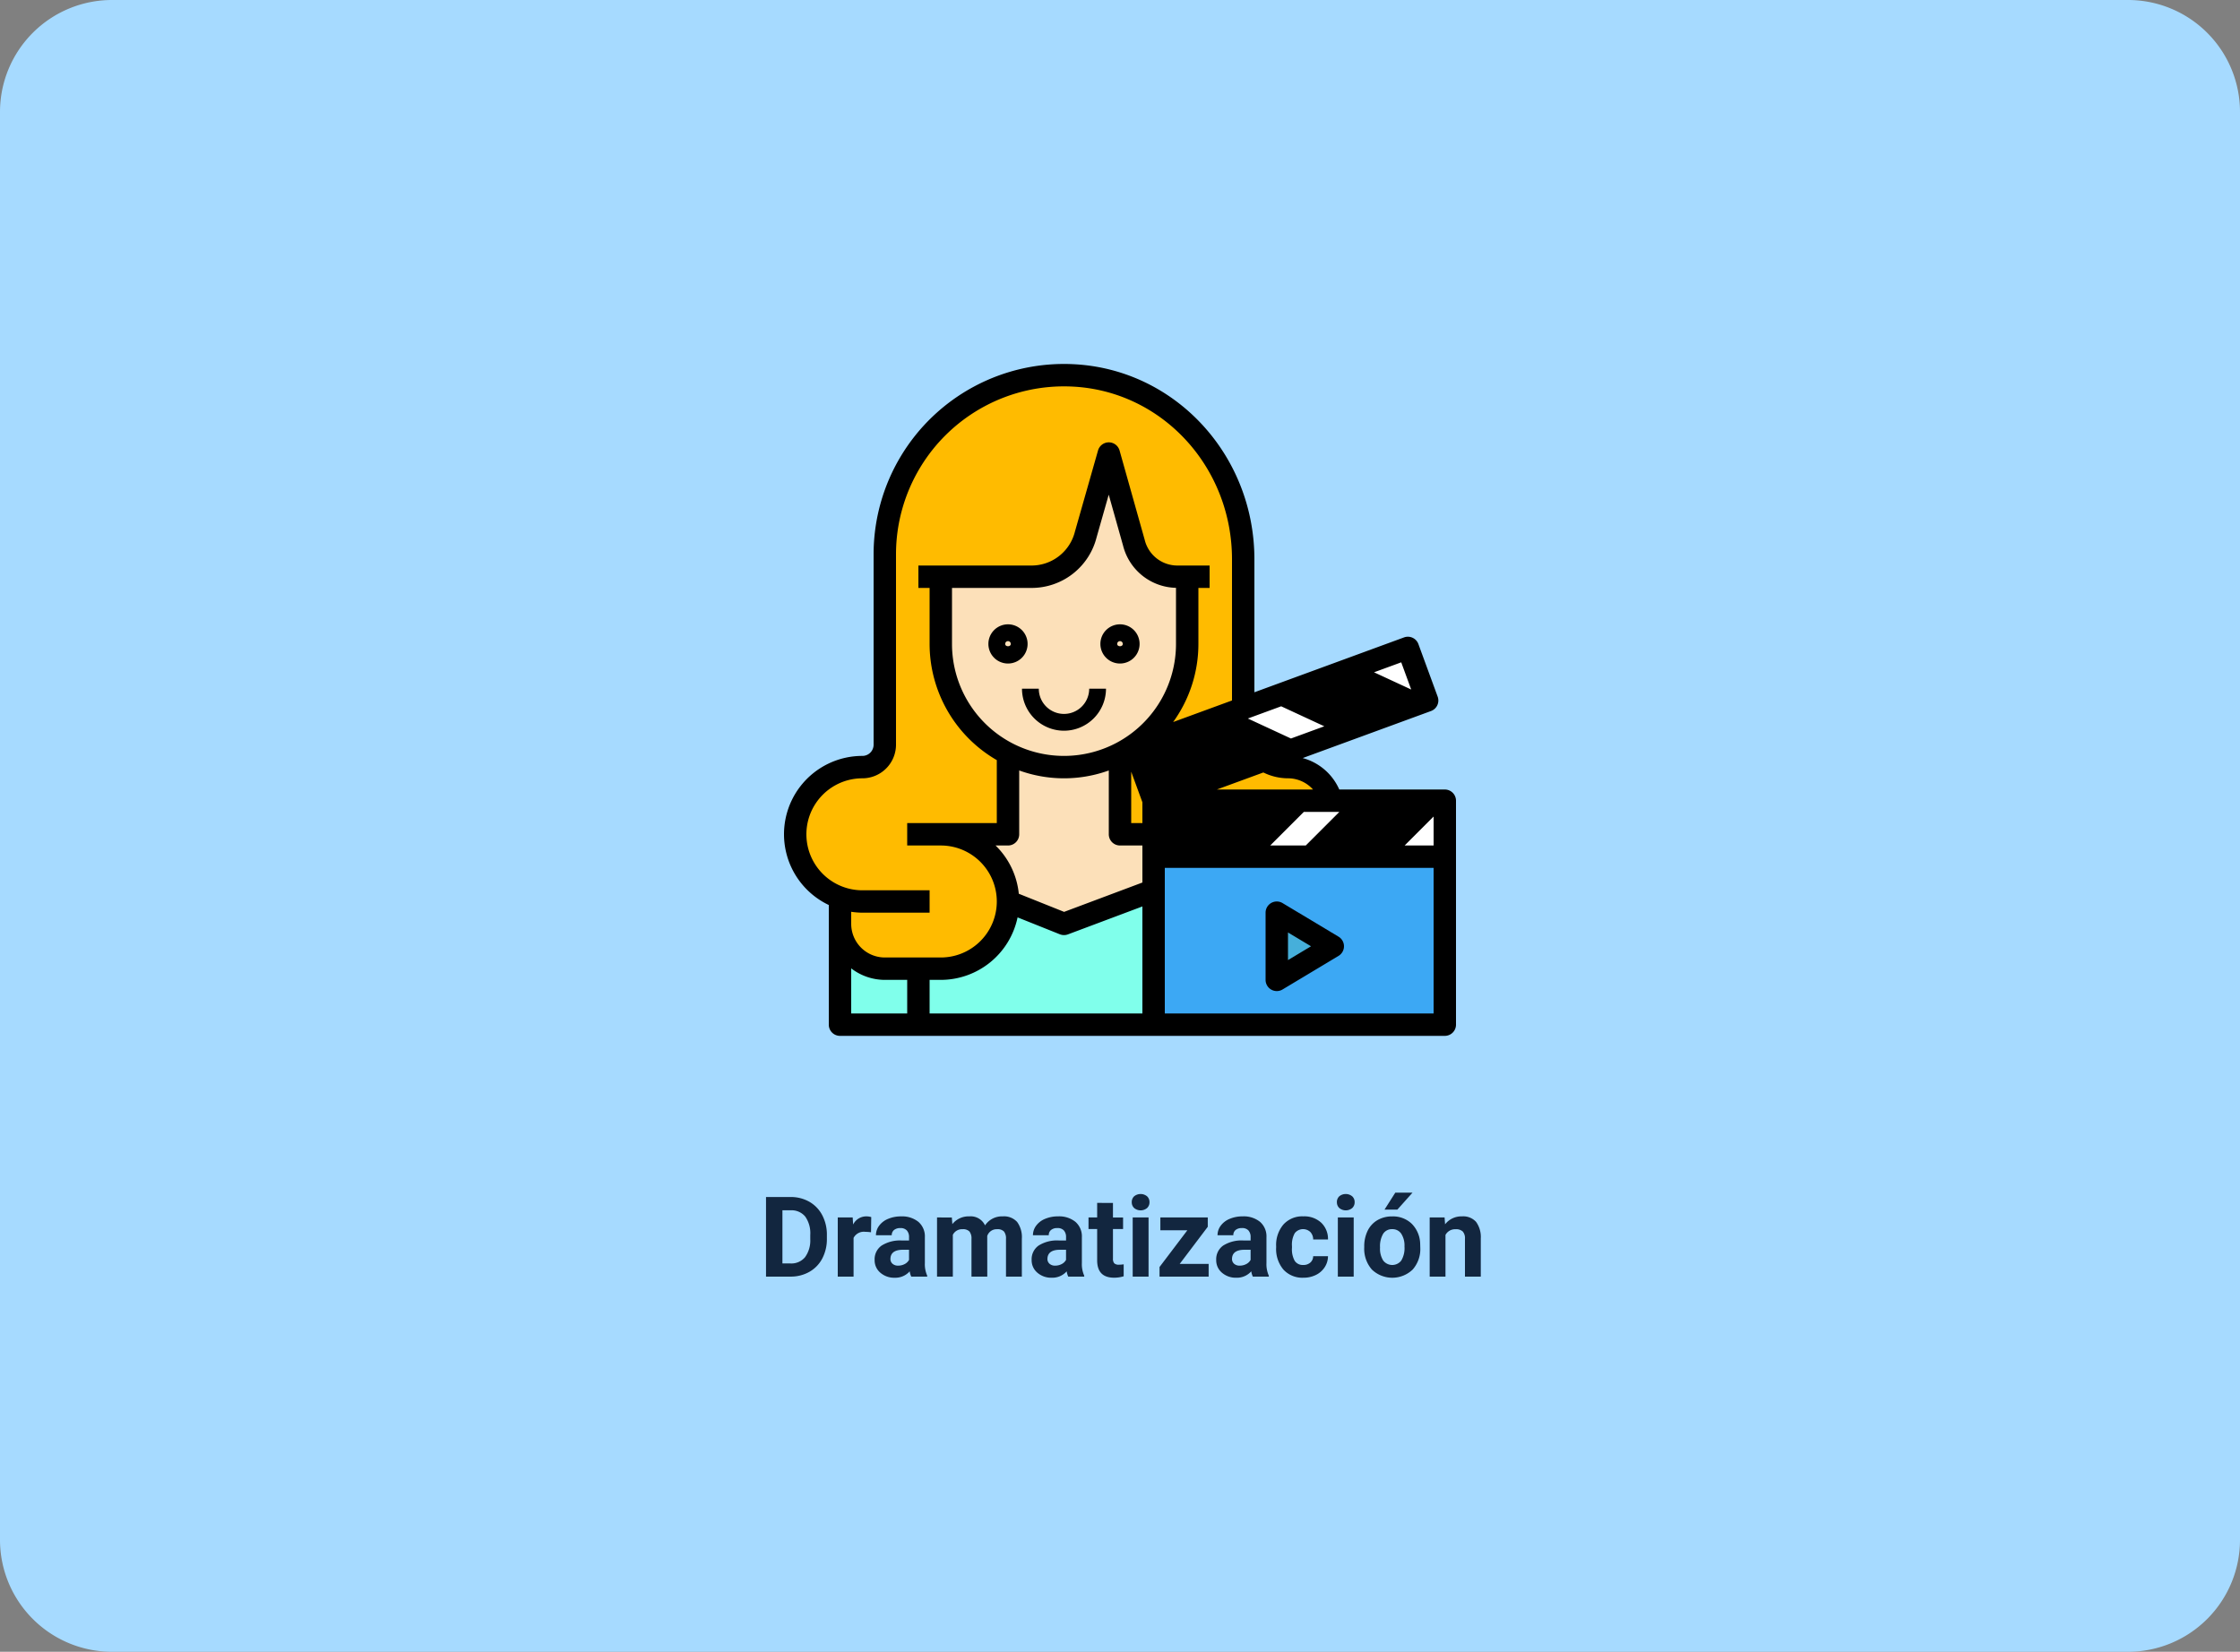 <svg xmlns="http://www.w3.org/2000/svg" width="400" height="295" viewBox="0 0 400 295">
  <rect x="0" y="0" width="400" height="295" fill="#808080" stroke="none"/>
  <g id="Grupo_96859" data-name="Grupo 96859" transform="translate(-1019.668 -3753)">
    <path id="Trazado_155920" data-name="Trazado 155920" d="M20,0H380a20,20,0,0,1,20,20V275a20,20,0,0,1-20,20H20A20,20,0,0,1,0,275V20A20,20,0,0,1,20,0Z" transform="translate(1019.668 3753)" fill="#a6daff"/>
    <path id="Trazado_155925" data-name="Trazado 155925" d="M51.789,21V6.781h4.375a6.644,6.644,0,0,1,3.354.845,5.89,5.89,0,0,1,2.31,2.4,7.41,7.41,0,0,1,.83,3.54v.654a7.431,7.431,0,0,1-.815,3.525,5.84,5.84,0,0,1-2.3,2.393,6.694,6.694,0,0,1-3.35.859Zm2.93-11.846v9.492h1.416a3.181,3.181,0,0,0,2.627-1.123,5.075,5.075,0,0,0,.928-3.213v-.752a5.156,5.156,0,0,0-.9-3.286,3.171,3.171,0,0,0-2.627-1.118Zm15.82,3.926A7.667,7.667,0,0,0,69.523,13a2.067,2.067,0,0,0-2.1,1.084V21H64.6V10.434h2.666l.078,1.26A2.615,2.615,0,0,1,69.7,10.238a2.957,2.957,0,0,1,.879.127ZM77.727,21a3.134,3.134,0,0,1-.283-.947A3.415,3.415,0,0,1,74.777,21.2a3.752,3.752,0,0,1-2.573-.9,2.89,2.89,0,0,1-1.021-2.266,2.986,2.986,0,0,1,1.245-2.578,6.144,6.144,0,0,1,3.6-.908h1.3v-.605a1.741,1.741,0,0,0-.376-1.172,1.479,1.479,0,0,0-1.187-.439,1.682,1.682,0,0,0-1.118.342,1.161,1.161,0,0,0-.405.938H71.418a2.835,2.835,0,0,1,.566-1.7,3.744,3.744,0,0,1,1.6-1.226,5.837,5.837,0,0,1,2.324-.444,4.611,4.611,0,0,1,3.1.981,3.433,3.433,0,0,1,1.147,2.759v4.58a5.052,5.052,0,0,0,.42,2.275V21Zm-2.334-1.963a2.431,2.431,0,0,0,1.152-.278,1.828,1.828,0,0,0,.781-.747V16.2H76.271q-2.119,0-2.256,1.465l-.01.166a1.13,1.13,0,0,0,.371.869A1.441,1.441,0,0,0,75.393,19.037Zm9.58-8.6.088,1.182A3.713,3.713,0,0,1,88.1,10.238a2.818,2.818,0,0,1,2.8,1.611,3.628,3.628,0,0,1,3.174-1.611,3.152,3.152,0,0,1,2.559,1,4.6,4.6,0,0,1,.84,3.013V21H94.641V14.262a2.012,2.012,0,0,0-.352-1.313,1.558,1.558,0,0,0-1.24-.415,1.762,1.762,0,0,0-1.758,1.211L91.3,21H88.479V14.271a1.988,1.988,0,0,0-.361-1.328,1.573,1.573,0,0,0-1.23-.41,1.829,1.829,0,0,0-1.738,1V21H82.326V10.434ZM105.764,21a3.134,3.134,0,0,1-.283-.947,3.415,3.415,0,0,1-2.666,1.143,3.752,3.752,0,0,1-2.573-.9,2.89,2.89,0,0,1-1.021-2.266,2.986,2.986,0,0,1,1.245-2.578,6.144,6.144,0,0,1,3.6-.908h1.3v-.605a1.741,1.741,0,0,0-.376-1.172,1.479,1.479,0,0,0-1.187-.439,1.682,1.682,0,0,0-1.118.342,1.161,1.161,0,0,0-.405.938H99.455a2.835,2.835,0,0,1,.566-1.7,3.744,3.744,0,0,1,1.6-1.226,5.837,5.837,0,0,1,2.324-.444,4.611,4.611,0,0,1,3.1.981,3.433,3.433,0,0,1,1.147,2.759v4.58a5.052,5.052,0,0,0,.42,2.275V21Zm-2.334-1.963a2.431,2.431,0,0,0,1.152-.278,1.828,1.828,0,0,0,.781-.747V16.2h-1.055q-2.119,0-2.256,1.465l-.01.166a1.13,1.13,0,0,0,.371.869A1.441,1.441,0,0,0,103.43,19.037Zm10.313-11.2v2.6h1.807V12.5h-1.807v5.273a1.259,1.259,0,0,0,.225.84,1.128,1.128,0,0,0,.859.254,4.5,4.5,0,0,0,.83-.068v2.139a5.81,5.81,0,0,1-1.709.254q-2.969,0-3.027-3V12.5h-1.543v-2.07h1.543v-2.6ZM120.1,21h-2.832V10.434H120.1Zm-3-13.3a1.39,1.39,0,0,1,.425-1.045,1.831,1.831,0,0,1,2.31,0,1.382,1.382,0,0,1,.43,1.045,1.386,1.386,0,0,1-.435,1.055,1.81,1.81,0,0,1-2.295,0A1.386,1.386,0,0,1,117.1,7.7Zm8.564,11.025h5.166V21h-8.77V19.281l4.971-6.562h-4.824V10.434h8.467V12.1ZM138.723,21a3.134,3.134,0,0,1-.283-.947,3.415,3.415,0,0,1-2.666,1.143,3.752,3.752,0,0,1-2.573-.9,2.889,2.889,0,0,1-1.021-2.266,2.986,2.986,0,0,1,1.245-2.578,6.144,6.144,0,0,1,3.6-.908h1.3v-.605a1.741,1.741,0,0,0-.376-1.172,1.479,1.479,0,0,0-1.187-.439,1.682,1.682,0,0,0-1.118.342,1.161,1.161,0,0,0-.405.938h-2.822a2.835,2.835,0,0,1,.566-1.7,3.744,3.744,0,0,1,1.6-1.226,5.837,5.837,0,0,1,2.324-.444,4.611,4.611,0,0,1,3.1.981,3.433,3.433,0,0,1,1.147,2.759v4.58a5.052,5.052,0,0,0,.42,2.275V21Zm-2.334-1.963a2.431,2.431,0,0,0,1.152-.278,1.828,1.828,0,0,0,.781-.747V16.2h-1.055q-2.119,0-2.256,1.465l-.01.166a1.13,1.13,0,0,0,.371.869A1.441,1.441,0,0,0,136.389,19.037Zm11.328-.117a1.851,1.851,0,0,0,1.27-.43,1.506,1.506,0,0,0,.508-1.143h2.646a3.62,3.62,0,0,1-.586,1.968,3.866,3.866,0,0,1-1.577,1.387,4.936,4.936,0,0,1-2.212.493,4.587,4.587,0,0,1-3.574-1.44,5.7,5.7,0,0,1-1.309-3.979V15.59a5.635,5.635,0,0,1,1.3-3.9,4.534,4.534,0,0,1,3.564-1.455,4.444,4.444,0,0,1,3.179,1.128,3.994,3.994,0,0,1,1.216,3h-2.646a1.923,1.923,0,0,0-.508-1.333,1.892,1.892,0,0,0-2.778.205,4.155,4.155,0,0,0-.5,2.329v.293a4.207,4.207,0,0,0,.5,2.344A1.722,1.722,0,0,0,147.717,18.92ZM156.73,21H153.9V10.434h2.832Zm-3-13.3a1.39,1.39,0,0,1,.425-1.045,1.831,1.831,0,0,1,2.31,0A1.382,1.382,0,0,1,156.9,7.7a1.386,1.386,0,0,1-.435,1.055,1.81,1.81,0,0,1-2.295,0A1.386,1.386,0,0,1,153.732,7.7Zm4.883,7.92a6.267,6.267,0,0,1,.605-2.8,4.432,4.432,0,0,1,1.743-1.9,5.086,5.086,0,0,1,2.642-.674,4.812,4.812,0,0,1,3.491,1.309,5.252,5.252,0,0,1,1.509,3.555l.02.723a5.523,5.523,0,0,1-1.357,3.9,5.261,5.261,0,0,1-7.29,0,5.62,5.62,0,0,1-1.362-3.984Zm2.822.205a3.939,3.939,0,0,0,.566,2.3,2.037,2.037,0,0,0,3.223.01,4.31,4.31,0,0,0,.576-2.515,3.9,3.9,0,0,0-.576-2.285,1.874,1.874,0,0,0-1.621-.811,1.843,1.843,0,0,0-1.6.806A4.383,4.383,0,0,0,161.438,15.824ZM164.162,6h3.076l-2.705,3.027h-2.295Zm8.8,4.434.088,1.221a3.689,3.689,0,0,1,3.037-1.416,3.066,3.066,0,0,1,2.5.986,4.6,4.6,0,0,1,.84,2.949V21H176.6V14.242a1.831,1.831,0,0,0-.391-1.3,1.749,1.749,0,0,0-1.3-.405,1.942,1.942,0,0,0-1.787,1.016V21H170.3V10.434Z" transform="translate(1104.668 3960)" fill="#12263f"/>
    <g id="superstar" transform="translate(1157.668 3816.002)">
      <path id="Trazado_150967" data-name="Trazado 150967" d="M91,73a8,8,0,0,1-8-8V35.9C83,18.674,69.756,3.848,52.545,3.036A32,32,0,0,0,19,35V69a4,4,0,0,1-4,4A11.962,11.962,0,0,0,3,84.808c-.036,6.388,1.762,11.644,8,12.14V101a8,8,0,0,0,8,8h9.5c6.57,0,12.3-5.064,12.5-11.63A12,12,0,0,0,29,85H41V61H61V85H79A12,12,0,0,1,91,97v10a8,8,0,0,0,8-8V81A8,8,0,0,0,91,73Z" transform="translate(1 1.002)" fill="#fb0"/>
      <path id="Trazado_150968" data-name="Trazado 150968" d="M58.245,32a8,8,0,0,1-7.762-6.06L46,10,41.893,24.426A10,10,0,0,1,32.191,32H16V44a22,22,0,0,0,44,0V32Z" transform="translate(13.999 8.001)" fill="#fce0b9"/>
      <path id="Trazado_150969" data-name="Trazado 150969" d="M40,55,30,51A12,12,0,0,1,18,63H14V73H56V49Z" transform="translate(11.999 46.999)" fill="#80ffeb"/>
      <path id="Trazado_150970" data-name="Trazado 150970" d="M15,60a8,8,0,0,1-8-8V70H21V60Z" transform="translate(5 49.999)" fill="#80ffeb"/>
      <path id="Trazado_150971" data-name="Trazado 150971" d="M66,51.21H48V36.79a21.87,21.87,0,0,1-20,0V51.21H16A11.988,11.988,0,0,1,27.982,62.991L38,67.209,73.352,53.741A11.928,11.928,0,0,0,66,51.21Z" transform="translate(13.999 34.79)" fill="#fce0b9"/>
      <path id="Trazado_150972" data-name="Trazado 150972" d="M55,51,65,41H53L43,51Z" transform="translate(40.997 38.999)" fill="#fff"/>
      <path id="Trazado_150973" data-name="Trazado 150973" d="M61,51,71,41H59L49,51Z" transform="translate(46.997 38.999)"/>
      <path id="Trazado_150974" data-name="Trazado 150974" d="M51,51,61,41H35v1.112l.136.03L35,42.112V51Z" transform="translate(32.998 38.999)"/>
      <path id="Trazado_150975" data-name="Trazado 150975" d="M55,51H67V41H65Z" transform="translate(52.997 38.999)" fill="#fff"/>
      <path id="Trazado_150976" data-name="Trazado 150976" d="M57.708,29.424,46.44,33.554,58.9,39.5l11.638-4.128Z" transform="translate(44.437 27.424)"/>
      <path id="Trazado_150977" data-name="Trazado 150977" d="M48.317,33.553l-15.022,5.5,3.44,9.39L61.146,39.5Z" transform="translate(31.293 31.553)"/>
      <path id="Trazado_150978" data-name="Trazado 150978" d="M66.782,36.75,63.34,27.36,52.074,31.488l12.83,5.95Z" transform="translate(50.071 25.36)" fill="#fff"/>
      <path id="Trazado_150979" data-name="Trazado 150979" d="M52.074,31.489,40.806,35.617l12.83,5.948L64.9,37.437Z" transform="translate(38.803 29.489)" fill="#fff"/>
      <path id="Trazado_150980" data-name="Trazado 150980" d="M35,46H87V76H35Z" transform="translate(32.998 43.999)" fill="#3ca8f4"/>
      <path id="Trazado_150981" data-name="Trazado 150981" d="M46,63l10-6L46,51Z" transform="translate(43.997 48.999)" fill="#46afda"/>
      <path id="Trazado_150988" data-name="Trazado 150988" d="M23.75,32.25a3.5,3.5,0,1,1,3.5-3.5A3.5,3.5,0,0,1,23.75,32.25Zm0-4a.5.5,0,0,0-.5.5c0,.55,1,.55,1,0A.5.5,0,0,0,23.75,28.25Z" transform="translate(18.249 23.25)"/>
      <path id="Trazado_150989" data-name="Trazado 150989" d="M33.75,32.25a3.5,3.5,0,1,1,3.5-3.5A3.5,3.5,0,0,1,33.75,32.25Zm0-4a.5.5,0,0,0-.5.5c0,.55,1,.55,1,0A.5.5,0,0,0,33.75,28.25Z" transform="translate(28.248 23.25)"/>
      <path id="Trazado_150990" data-name="Trazado 150990" d="M30.75,38.5a7.509,7.509,0,0,1-7.5-7.5h3a4.5,4.5,0,1,0,9,0h3A7.509,7.509,0,0,1,30.75,38.5Z" transform="translate(21.249 29)"/>
      <path id="Trazado_150991" data-name="Trazado 150991" d="M120,78H101.157a9.975,9.975,0,0,0-6.534-5.616l22.915-8.4a2,2,0,0,0,1.188-2.568l-3.442-9.39a2,2,0,0,0-2.564-1.19L86,60.636V36.9C86,18.209,71.786,2.9,53.638,2.04A34,34,0,0,0,18,36V70a2,2,0,0,1-2,2,13.988,13.988,0,0,0-6,26.629V120a2,2,0,0,0,2,2H120a2,2,0,0,0,2-2V80a2,2,0,0,0-2-2ZM30,112a14.024,14.024,0,0,0,13.71-11.162l7.548,3.02a2.019,2.019,0,0,0,1.446.016L66,98.885V118H28v-6Zm2-70H46.191a11.963,11.963,0,0,0,11.626-9.026l2.17-7.628,2.556,9.082A9.975,9.975,0,0,0,72,41.983V52a20,20,0,1,1-40,0ZM98.483,66.71l-5.954,2.182-7.7-3.57,5.954-2.182ZM96.1,61.194l5.956-2.182,7.7,3.57L103.8,64.764ZM79.521,67.268l7.7,3.57-18,6.6L67.154,71.8ZM64,74.818l2,5.46V84H64ZM44,86V74.6a23.556,23.556,0,0,0,16,0V86a2,2,0,0,0,2,2h4v6.614L52.022,99.855l-8.094-3.238A13.955,13.955,0,0,0,39.777,88H42A2,2,0,0,0,44,86Zm26-4H89.169l-6,6H70Zm24.827,0h6.344l-6,6H88.825Zm12,0h6.344l-6,6h-6.344ZM118,82.827V88h-5.172ZM92,76a6,6,0,0,1,4.466,2H79.3l8.3-3.042A9.988,9.988,0,0,0,92,76Zm22-15.857-6.636-3.076,4.856-1.78ZM14,99.839a14.051,14.051,0,0,0,2,.16H28V96H16a10,10,0,1,1,0-20,6.007,6.007,0,0,0,6-6V36A30,30,0,0,1,53.45,6.036C69.458,6.79,82,20.349,82,36.9V62.1l-10.51,3.852A23.841,23.841,0,0,0,76,52V42h2V38H72.244a6.012,6.012,0,0,1-5.836-4.6L61.924,17.459A2,2,0,0,0,60,16h0a2,2,0,0,0-1.924,1.452L53.952,31.941A7.989,7.989,0,0,1,46.191,38H26v4h2V52A23.989,23.989,0,0,0,40,72.752V84H24v4h6a10,10,0,0,1,0,20H20a6.007,6.007,0,0,1-6-6Zm0,10.108A9.9,9.9,0,0,0,20,112h4v6H14ZM70,118V92h48v26Z"/>
      <path id="Trazado_150992" data-name="Trazado 150992" d="M58.03,56.286l-10-6A2,2,0,0,0,45,52V64a2,2,0,0,0,3.03,1.714l10-6a2,2,0,0,0,0-3.428ZM49,60.468V55.532L53.114,58Z" transform="translate(42.997 47.999)"/>
    </g>
  </g>
</svg>
